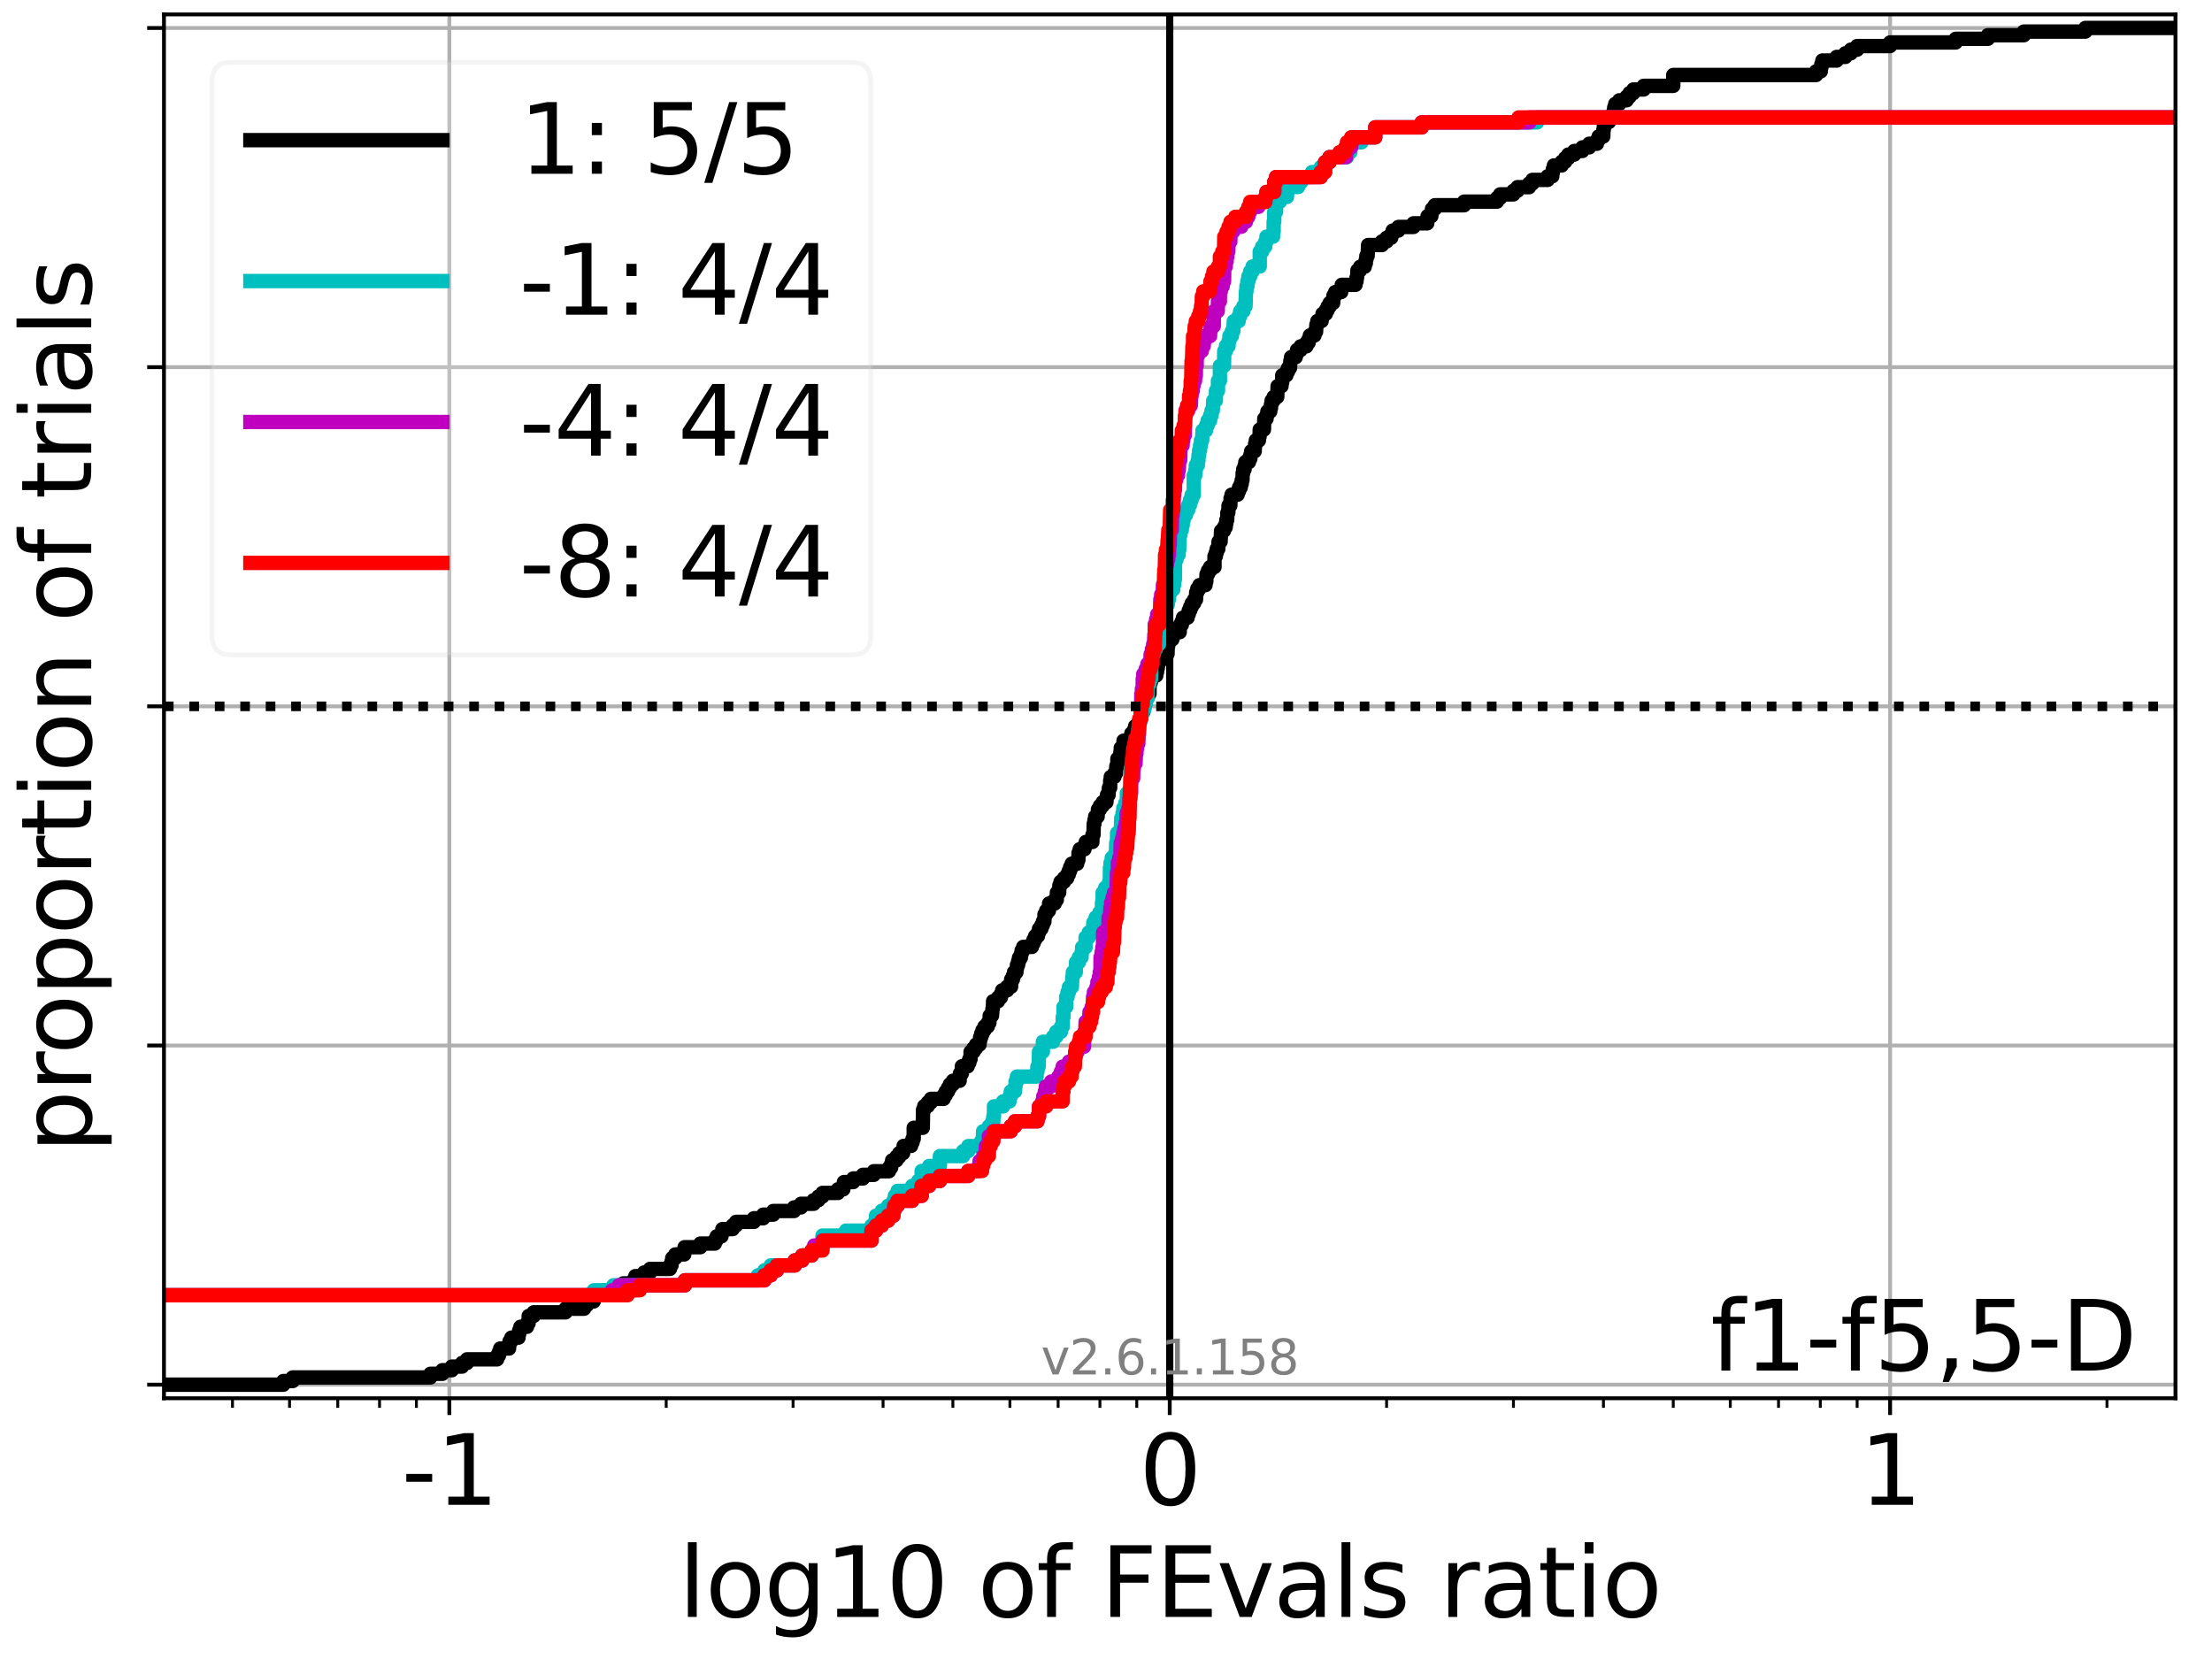 <?xml version="1.0" encoding="utf-8" standalone="no"?>
<!DOCTYPE svg PUBLIC "-//W3C//DTD SVG 1.1//EN"
  "http://www.w3.org/Graphics/SVG/1.1/DTD/svg11.dtd">
<svg xmlns:xlink="http://www.w3.org/1999/xlink" width="460.8pt" height="345.6pt" viewBox="0 0 460.8 345.6" xmlns="http://www.w3.org/2000/svg" version="1.1">
 <defs>
  <style type="text/css">*{stroke-linejoin: round; stroke-linecap: butt}</style>
 </defs>
 <g id="figure_1">
  <g id="patch_1">
   <path d="M 0 345.6 
L 460.8 345.6 
L 460.8 0 
L 0 0 
z
" style="fill: #ffffff"/>
  </g>
  <g id="axes_1">
   <g id="patch_2">
    <path d="M 34.16 291.28 
L 453.192 291.28 
L 453.192 3 
L 34.16 3 
z
" style="fill: #ffffff"/>
   </g>
   <g id="matplotlib.axis_1">
    <g id="xtick_1">
     <g id="line2d_1">
      <path d="M 93.608 291.28 
L 93.608 3 
" clip-path="url(#p0b4275d82b)" style="fill: none; stroke: #b0b0b0; stroke-width: 0.8; stroke-linecap: square"/>
     </g>
     <g id="line2d_2">
      <defs>
       <path id="m3a1ae7d1a6" d="M 0 0 
L 0 3.5 
" style="stroke: #000000; stroke-width: 0.8"/>
      </defs>
      <g>
       <use xlink:href="#m3a1ae7d1a6" x="93.608" y="291.28" style="stroke: #000000; stroke-width: 0.8"/>
      </g>
     </g>
     <g id="text_1">
      <!-- -1 -->
      <g transform="translate(83.638 313.477)scale(0.2 -0.2)">
       <defs>
        <path id="DejaVuSans-2d" d="M 313 2009 
L 1997 2009 
L 1997 1497 
L 313 1497 
L 313 2009 
z
" transform="scale(0.016)"/>
        <path id="DejaVuSans-31" d="M 794 531 
L 1825 531 
L 1825 4091 
L 703 3866 
L 703 4441 
L 1819 4666 
L 2450 4666 
L 2450 531 
L 3481 531 
L 3481 0 
L 794 0 
L 794 531 
z
" transform="scale(0.016)"/>
       </defs>
       <use xlink:href="#DejaVuSans-2d"/>
       <use xlink:href="#DejaVuSans-31" x="36.084"/>
      </g>
     </g>
    </g>
    <g id="xtick_2">
     <g id="line2d_3">
      <path d="M 243.676 291.28 
L 243.676 3 
" clip-path="url(#p0b4275d82b)" style="fill: none; stroke: #b0b0b0; stroke-width: 0.8; stroke-linecap: square"/>
     </g>
     <g id="line2d_4">
      <g>
       <use xlink:href="#m3a1ae7d1a6" x="243.676" y="291.28" style="stroke: #000000; stroke-width: 0.8"/>
      </g>
     </g>
     <g id="text_2">
      <!-- 0 -->
      <g transform="translate(237.314 313.477)scale(0.2 -0.2)">
       <defs>
        <path id="DejaVuSans-30" d="M 2034 4250 
Q 1547 4250 1301 3770 
Q 1056 3291 1056 2328 
Q 1056 1369 1301 889 
Q 1547 409 2034 409 
Q 2525 409 2770 889 
Q 3016 1369 3016 2328 
Q 3016 3291 2770 3770 
Q 2525 4250 2034 4250 
z
M 2034 4750 
Q 2819 4750 3233 4129 
Q 3647 3509 3647 2328 
Q 3647 1150 3233 529 
Q 2819 -91 2034 -91 
Q 1250 -91 836 529 
Q 422 1150 422 2328 
Q 422 3509 836 4129 
Q 1250 4750 2034 4750 
z
" transform="scale(0.016)"/>
       </defs>
       <use xlink:href="#DejaVuSans-30"/>
      </g>
     </g>
    </g>
    <g id="xtick_3">
     <g id="line2d_5">
      <path d="M 393.744 291.28 
L 393.744 3 
" clip-path="url(#p0b4275d82b)" style="fill: none; stroke: #b0b0b0; stroke-width: 0.8; stroke-linecap: square"/>
     </g>
     <g id="line2d_6">
      <g>
       <use xlink:href="#m3a1ae7d1a6" x="393.744" y="291.28" style="stroke: #000000; stroke-width: 0.8"/>
      </g>
     </g>
     <g id="text_3">
      <!-- 1 -->
      <g transform="translate(387.381 313.477)scale(0.2 -0.2)">
       <use xlink:href="#DejaVuSans-31"/>
      </g>
     </g>
    </g>
    <g id="xtick_4">
     <g id="line2d_7">
      <defs>
       <path id="mffaba4a45b" d="M 0 0 
L 0 2 
" style="stroke: #000000; stroke-width: 0.6"/>
      </defs>
      <g>
       <use xlink:href="#mffaba4a45b" x="48.433" y="291.28" style="stroke: #000000; stroke-width: 0.6"/>
      </g>
     </g>
    </g>
    <g id="xtick_5">
     <g id="line2d_8">
      <g>
       <use xlink:href="#mffaba4a45b" x="60.316" y="291.28" style="stroke: #000000; stroke-width: 0.6"/>
      </g>
     </g>
    </g>
    <g id="xtick_6">
     <g id="line2d_9">
      <g>
       <use xlink:href="#mffaba4a45b" x="70.362" y="291.28" style="stroke: #000000; stroke-width: 0.6"/>
      </g>
     </g>
    </g>
    <g id="xtick_7">
     <g id="line2d_10">
      <g>
       <use xlink:href="#mffaba4a45b" x="79.065" y="291.28" style="stroke: #000000; stroke-width: 0.6"/>
      </g>
     </g>
    </g>
    <g id="xtick_8">
     <g id="line2d_11">
      <g>
       <use xlink:href="#mffaba4a45b" x="86.742" y="291.28" style="stroke: #000000; stroke-width: 0.6"/>
      </g>
     </g>
    </g>
    <g id="xtick_9">
     <g id="line2d_12">
      <g>
       <use xlink:href="#mffaba4a45b" x="138.783" y="291.28" style="stroke: #000000; stroke-width: 0.6"/>
      </g>
     </g>
    </g>
    <g id="xtick_10">
     <g id="line2d_13">
      <g>
       <use xlink:href="#mffaba4a45b" x="165.209" y="291.28" style="stroke: #000000; stroke-width: 0.6"/>
      </g>
     </g>
    </g>
    <g id="xtick_11">
     <g id="line2d_14">
      <g>
       <use xlink:href="#mffaba4a45b" x="183.958" y="291.28" style="stroke: #000000; stroke-width: 0.6"/>
      </g>
     </g>
    </g>
    <g id="xtick_12">
     <g id="line2d_15">
      <g>
       <use xlink:href="#mffaba4a45b" x="198.501" y="291.28" style="stroke: #000000; stroke-width: 0.6"/>
      </g>
     </g>
    </g>
    <g id="xtick_13">
     <g id="line2d_16">
      <g>
       <use xlink:href="#mffaba4a45b" x="210.384" y="291.28" style="stroke: #000000; stroke-width: 0.6"/>
      </g>
     </g>
    </g>
    <g id="xtick_14">
     <g id="line2d_17">
      <g>
       <use xlink:href="#mffaba4a45b" x="220.43" y="291.28" style="stroke: #000000; stroke-width: 0.6"/>
      </g>
     </g>
    </g>
    <g id="xtick_15">
     <g id="line2d_18">
      <g>
       <use xlink:href="#mffaba4a45b" x="229.133" y="291.28" style="stroke: #000000; stroke-width: 0.6"/>
      </g>
     </g>
    </g>
    <g id="xtick_16">
     <g id="line2d_19">
      <g>
       <use xlink:href="#mffaba4a45b" x="236.809" y="291.28" style="stroke: #000000; stroke-width: 0.6"/>
      </g>
     </g>
    </g>
    <g id="xtick_17">
     <g id="line2d_20">
      <g>
       <use xlink:href="#mffaba4a45b" x="288.851" y="291.28" style="stroke: #000000; stroke-width: 0.6"/>
      </g>
     </g>
    </g>
    <g id="xtick_18">
     <g id="line2d_21">
      <g>
       <use xlink:href="#mffaba4a45b" x="315.277" y="291.28" style="stroke: #000000; stroke-width: 0.6"/>
      </g>
     </g>
    </g>
    <g id="xtick_19">
     <g id="line2d_22">
      <g>
       <use xlink:href="#mffaba4a45b" x="334.026" y="291.28" style="stroke: #000000; stroke-width: 0.6"/>
      </g>
     </g>
    </g>
    <g id="xtick_20">
     <g id="line2d_23">
      <g>
       <use xlink:href="#mffaba4a45b" x="348.569" y="291.28" style="stroke: #000000; stroke-width: 0.6"/>
      </g>
     </g>
    </g>
    <g id="xtick_21">
     <g id="line2d_24">
      <g>
       <use xlink:href="#mffaba4a45b" x="360.451" y="291.28" style="stroke: #000000; stroke-width: 0.6"/>
      </g>
     </g>
    </g>
    <g id="xtick_22">
     <g id="line2d_25">
      <g>
       <use xlink:href="#mffaba4a45b" x="370.498" y="291.28" style="stroke: #000000; stroke-width: 0.6"/>
      </g>
     </g>
    </g>
    <g id="xtick_23">
     <g id="line2d_26">
      <g>
       <use xlink:href="#mffaba4a45b" x="379.201" y="291.28" style="stroke: #000000; stroke-width: 0.6"/>
      </g>
     </g>
    </g>
    <g id="xtick_24">
     <g id="line2d_27">
      <g>
       <use xlink:href="#mffaba4a45b" x="386.877" y="291.28" style="stroke: #000000; stroke-width: 0.6"/>
      </g>
     </g>
    </g>
    <g id="xtick_25">
     <g id="line2d_28">
      <g>
       <use xlink:href="#mffaba4a45b" x="438.919" y="291.28" style="stroke: #000000; stroke-width: 0.6"/>
      </g>
     </g>
    </g>
    <g id="text_4">
     <!-- log10 of FEvals ratio -->
     <g transform="translate(141.371 336.833)scale(0.2 -0.2)">
      <defs>
       <path id="DejaVuSans-6c" d="M 603 4863 
L 1178 4863 
L 1178 0 
L 603 0 
L 603 4863 
z
" transform="scale(0.016)"/>
       <path id="DejaVuSans-6f" d="M 1959 3097 
Q 1497 3097 1228 2736 
Q 959 2375 959 1747 
Q 959 1119 1226 758 
Q 1494 397 1959 397 
Q 2419 397 2687 759 
Q 2956 1122 2956 1747 
Q 2956 2369 2687 2733 
Q 2419 3097 1959 3097 
z
M 1959 3584 
Q 2709 3584 3137 3096 
Q 3566 2609 3566 1747 
Q 3566 888 3137 398 
Q 2709 -91 1959 -91 
Q 1206 -91 779 398 
Q 353 888 353 1747 
Q 353 2609 779 3096 
Q 1206 3584 1959 3584 
z
" transform="scale(0.016)"/>
       <path id="DejaVuSans-67" d="M 2906 1791 
Q 2906 2416 2648 2759 
Q 2391 3103 1925 3103 
Q 1463 3103 1205 2759 
Q 947 2416 947 1791 
Q 947 1169 1205 825 
Q 1463 481 1925 481 
Q 2391 481 2648 825 
Q 2906 1169 2906 1791 
z
M 3481 434 
Q 3481 -459 3084 -895 
Q 2688 -1331 1869 -1331 
Q 1566 -1331 1297 -1286 
Q 1028 -1241 775 -1147 
L 775 -588 
Q 1028 -725 1275 -790 
Q 1522 -856 1778 -856 
Q 2344 -856 2625 -561 
Q 2906 -266 2906 331 
L 2906 616 
Q 2728 306 2450 153 
Q 2172 0 1784 0 
Q 1141 0 747 490 
Q 353 981 353 1791 
Q 353 2603 747 3093 
Q 1141 3584 1784 3584 
Q 2172 3584 2450 3431 
Q 2728 3278 2906 2969 
L 2906 3500 
L 3481 3500 
L 3481 434 
z
" transform="scale(0.016)"/>
       <path id="DejaVuSans-20" transform="scale(0.016)"/>
       <path id="DejaVuSans-66" d="M 2375 4863 
L 2375 4384 
L 1825 4384 
Q 1516 4384 1395 4259 
Q 1275 4134 1275 3809 
L 1275 3500 
L 2222 3500 
L 2222 3053 
L 1275 3053 
L 1275 0 
L 697 0 
L 697 3053 
L 147 3053 
L 147 3500 
L 697 3500 
L 697 3744 
Q 697 4328 969 4595 
Q 1241 4863 1831 4863 
L 2375 4863 
z
" transform="scale(0.016)"/>
       <path id="DejaVuSans-46" d="M 628 4666 
L 3309 4666 
L 3309 4134 
L 1259 4134 
L 1259 2759 
L 3109 2759 
L 3109 2228 
L 1259 2228 
L 1259 0 
L 628 0 
L 628 4666 
z
" transform="scale(0.016)"/>
       <path id="DejaVuSans-45" d="M 628 4666 
L 3578 4666 
L 3578 4134 
L 1259 4134 
L 1259 2753 
L 3481 2753 
L 3481 2222 
L 1259 2222 
L 1259 531 
L 3634 531 
L 3634 0 
L 628 0 
L 628 4666 
z
" transform="scale(0.016)"/>
       <path id="DejaVuSans-76" d="M 191 3500 
L 800 3500 
L 1894 563 
L 2988 3500 
L 3597 3500 
L 2284 0 
L 1503 0 
L 191 3500 
z
" transform="scale(0.016)"/>
       <path id="DejaVuSans-61" d="M 2194 1759 
Q 1497 1759 1228 1600 
Q 959 1441 959 1056 
Q 959 750 1161 570 
Q 1363 391 1709 391 
Q 2188 391 2477 730 
Q 2766 1069 2766 1631 
L 2766 1759 
L 2194 1759 
z
M 3341 1997 
L 3341 0 
L 2766 0 
L 2766 531 
Q 2569 213 2275 61 
Q 1981 -91 1556 -91 
Q 1019 -91 701 211 
Q 384 513 384 1019 
Q 384 1609 779 1909 
Q 1175 2209 1959 2209 
L 2766 2209 
L 2766 2266 
Q 2766 2663 2505 2880 
Q 2244 3097 1772 3097 
Q 1472 3097 1187 3025 
Q 903 2953 641 2809 
L 641 3341 
Q 956 3463 1253 3523 
Q 1550 3584 1831 3584 
Q 2591 3584 2966 3190 
Q 3341 2797 3341 1997 
z
" transform="scale(0.016)"/>
       <path id="DejaVuSans-73" d="M 2834 3397 
L 2834 2853 
Q 2591 2978 2328 3040 
Q 2066 3103 1784 3103 
Q 1356 3103 1142 2972 
Q 928 2841 928 2578 
Q 928 2378 1081 2264 
Q 1234 2150 1697 2047 
L 1894 2003 
Q 2506 1872 2764 1633 
Q 3022 1394 3022 966 
Q 3022 478 2636 193 
Q 2250 -91 1575 -91 
Q 1294 -91 989 -36 
Q 684 19 347 128 
L 347 722 
Q 666 556 975 473 
Q 1284 391 1588 391 
Q 1994 391 2212 530 
Q 2431 669 2431 922 
Q 2431 1156 2273 1281 
Q 2116 1406 1581 1522 
L 1381 1569 
Q 847 1681 609 1914 
Q 372 2147 372 2553 
Q 372 3047 722 3315 
Q 1072 3584 1716 3584 
Q 2034 3584 2315 3537 
Q 2597 3491 2834 3397 
z
" transform="scale(0.016)"/>
       <path id="DejaVuSans-72" d="M 2631 2963 
Q 2534 3019 2420 3045 
Q 2306 3072 2169 3072 
Q 1681 3072 1420 2755 
Q 1159 2438 1159 1844 
L 1159 0 
L 581 0 
L 581 3500 
L 1159 3500 
L 1159 2956 
Q 1341 3275 1631 3429 
Q 1922 3584 2338 3584 
Q 2397 3584 2469 3576 
Q 2541 3569 2628 3553 
L 2631 2963 
z
" transform="scale(0.016)"/>
       <path id="DejaVuSans-74" d="M 1172 4494 
L 1172 3500 
L 2356 3500 
L 2356 3053 
L 1172 3053 
L 1172 1153 
Q 1172 725 1289 603 
Q 1406 481 1766 481 
L 2356 481 
L 2356 0 
L 1766 0 
Q 1100 0 847 248 
Q 594 497 594 1153 
L 594 3053 
L 172 3053 
L 172 3500 
L 594 3500 
L 594 4494 
L 1172 4494 
z
" transform="scale(0.016)"/>
       <path id="DejaVuSans-69" d="M 603 3500 
L 1178 3500 
L 1178 0 
L 603 0 
L 603 3500 
z
M 603 4863 
L 1178 4863 
L 1178 4134 
L 603 4134 
L 603 4863 
z
" transform="scale(0.016)"/>
      </defs>
      <use xlink:href="#DejaVuSans-6c"/>
      <use xlink:href="#DejaVuSans-6f" x="27.783"/>
      <use xlink:href="#DejaVuSans-67" x="88.965"/>
      <use xlink:href="#DejaVuSans-31" x="152.441"/>
      <use xlink:href="#DejaVuSans-30" x="216.064"/>
      <use xlink:href="#DejaVuSans-20" x="279.688"/>
      <use xlink:href="#DejaVuSans-6f" x="311.475"/>
      <use xlink:href="#DejaVuSans-66" x="372.656"/>
      <use xlink:href="#DejaVuSans-20" x="407.861"/>
      <use xlink:href="#DejaVuSans-46" x="439.648"/>
      <use xlink:href="#DejaVuSans-45" x="497.168"/>
      <use xlink:href="#DejaVuSans-76" x="560.352"/>
      <use xlink:href="#DejaVuSans-61" x="619.531"/>
      <use xlink:href="#DejaVuSans-6c" x="680.811"/>
      <use xlink:href="#DejaVuSans-73" x="708.594"/>
      <use xlink:href="#DejaVuSans-20" x="760.693"/>
      <use xlink:href="#DejaVuSans-72" x="792.48"/>
      <use xlink:href="#DejaVuSans-61" x="833.594"/>
      <use xlink:href="#DejaVuSans-74" x="894.873"/>
      <use xlink:href="#DejaVuSans-69" x="934.082"/>
      <use xlink:href="#DejaVuSans-6f" x="961.865"/>
     </g>
    </g>
   </g>
   <g id="matplotlib.axis_2">
    <g id="ytick_1">
     <g id="line2d_29">
      <path d="M 34.16 288.454 
L 453.192 288.454 
" clip-path="url(#p0b4275d82b)" style="fill: none; stroke: #b0b0b0; stroke-width: 0.8; stroke-linecap: square"/>
     </g>
     <g id="line2d_30">
      <defs>
       <path id="m73f4e94283" d="M 0 0 
L -3.5 0 
" style="stroke: #000000; stroke-width: 0.8"/>
      </defs>
      <g>
       <use xlink:href="#m73f4e94283" x="34.16" y="288.454" style="stroke: #000000; stroke-width: 0.8"/>
      </g>
     </g>
    </g>
    <g id="ytick_2">
     <g id="line2d_31">
      <path d="M 34.16 217.797 
L 453.192 217.797 
" clip-path="url(#p0b4275d82b)" style="fill: none; stroke: #b0b0b0; stroke-width: 0.8; stroke-linecap: square"/>
     </g>
     <g id="line2d_32">
      <g>
       <use xlink:href="#m73f4e94283" x="34.16" y="217.797" style="stroke: #000000; stroke-width: 0.8"/>
      </g>
     </g>
    </g>
    <g id="ytick_3">
     <g id="line2d_33">
      <path d="M 34.16 147.14 
L 453.192 147.14 
" clip-path="url(#p0b4275d82b)" style="fill: none; stroke: #b0b0b0; stroke-width: 0.8; stroke-linecap: square"/>
     </g>
     <g id="line2d_34">
      <g>
       <use xlink:href="#m73f4e94283" x="34.16" y="147.14" style="stroke: #000000; stroke-width: 0.8"/>
      </g>
     </g>
    </g>
    <g id="ytick_4">
     <g id="line2d_35">
      <path d="M 34.16 76.483 
L 453.192 76.483 
" clip-path="url(#p0b4275d82b)" style="fill: none; stroke: #b0b0b0; stroke-width: 0.8; stroke-linecap: square"/>
     </g>
     <g id="line2d_36">
      <g>
       <use xlink:href="#m73f4e94283" x="34.16" y="76.483" style="stroke: #000000; stroke-width: 0.8"/>
      </g>
     </g>
    </g>
    <g id="ytick_5">
     <g id="line2d_37">
      <path d="M 34.16 5.826 
L 453.192 5.826 
" clip-path="url(#p0b4275d82b)" style="fill: none; stroke: #b0b0b0; stroke-width: 0.8; stroke-linecap: square"/>
     </g>
     <g id="line2d_38">
      <g>
       <use xlink:href="#m73f4e94283" x="34.16" y="5.826" style="stroke: #000000; stroke-width: 0.8"/>
      </g>
     </g>
    </g>
    <g id="text_5">
     <!-- proportion of trials -->
     <g transform="translate(19.001 240.146)rotate(-90)scale(0.2 -0.2)">
      <defs>
       <path id="DejaVuSans-70" d="M 1159 525 
L 1159 -1331 
L 581 -1331 
L 581 3500 
L 1159 3500 
L 1159 2969 
Q 1341 3281 1617 3432 
Q 1894 3584 2278 3584 
Q 2916 3584 3314 3078 
Q 3713 2572 3713 1747 
Q 3713 922 3314 415 
Q 2916 -91 2278 -91 
Q 1894 -91 1617 61 
Q 1341 213 1159 525 
z
M 3116 1747 
Q 3116 2381 2855 2742 
Q 2594 3103 2138 3103 
Q 1681 3103 1420 2742 
Q 1159 2381 1159 1747 
Q 1159 1113 1420 752 
Q 1681 391 2138 391 
Q 2594 391 2855 752 
Q 3116 1113 3116 1747 
z
" transform="scale(0.016)"/>
       <path id="DejaVuSans-6e" d="M 3513 2113 
L 3513 0 
L 2938 0 
L 2938 2094 
Q 2938 2591 2744 2837 
Q 2550 3084 2163 3084 
Q 1697 3084 1428 2787 
Q 1159 2491 1159 1978 
L 1159 0 
L 581 0 
L 581 3500 
L 1159 3500 
L 1159 2956 
Q 1366 3272 1645 3428 
Q 1925 3584 2291 3584 
Q 2894 3584 3203 3211 
Q 3513 2838 3513 2113 
z
" transform="scale(0.016)"/>
      </defs>
      <use xlink:href="#DejaVuSans-70"/>
      <use xlink:href="#DejaVuSans-72" x="63.477"/>
      <use xlink:href="#DejaVuSans-6f" x="102.34"/>
      <use xlink:href="#DejaVuSans-70" x="163.521"/>
      <use xlink:href="#DejaVuSans-6f" x="226.998"/>
      <use xlink:href="#DejaVuSans-72" x="288.18"/>
      <use xlink:href="#DejaVuSans-74" x="329.293"/>
      <use xlink:href="#DejaVuSans-69" x="368.502"/>
      <use xlink:href="#DejaVuSans-6f" x="396.285"/>
      <use xlink:href="#DejaVuSans-6e" x="457.467"/>
      <use xlink:href="#DejaVuSans-20" x="520.846"/>
      <use xlink:href="#DejaVuSans-6f" x="552.633"/>
      <use xlink:href="#DejaVuSans-66" x="613.814"/>
      <use xlink:href="#DejaVuSans-20" x="649.02"/>
      <use xlink:href="#DejaVuSans-74" x="680.807"/>
      <use xlink:href="#DejaVuSans-72" x="720.016"/>
      <use xlink:href="#DejaVuSans-69" x="761.129"/>
      <use xlink:href="#DejaVuSans-61" x="788.912"/>
      <use xlink:href="#DejaVuSans-6c" x="850.191"/>
      <use xlink:href="#DejaVuSans-73" x="877.975"/>
     </g>
    </g>
   </g>
   <g id="line2d_39">
    <path d="M 34.16 288.454 
L 59.025 288.454 
L 59.025 287.7 
L 60.971 287.7 
L 60.971 286.946 
L 89.663 286.946 
L 89.663 286.193 
L 92.156 286.193 
L 92.156 285.439 
L 94.128 285.439 
L 94.128 284.685 
L 96.251 284.685 
L 96.251 283.932 
L 97.288 283.932 
L 97.288 283.178 
L 103.551 283.178 
L 103.551 282.424 
L 103.928 282.424 
L 103.928 281.671 
L 104.2 281.671 
L 104.2 280.917 
L 106.045 280.917 
L 106.146 279.41 
L 106.535 279.41 
L 106.535 278.656 
L 108.017 278.656 
L 108.017 277.902 
L 108.151 277.902 
L 108.151 277.149 
L 108.412 277.149 
L 108.412 276.395 
L 109.784 276.395 
L 109.784 275.641 
L 110.123 275.641 
L 110.14 274.134 
L 111.176 274.134 
L 111.176 273.38 
L 117.816 273.38 
L 117.816 272.627 
L 121.684 272.627 
L 121.684 271.873 
L 122.3 271.873 
L 122.3 271.119 
L 123.672 271.119 
L 123.672 270.366 
L 124.011 270.366 
L 124.011 269.612 
L 125.671 269.612 
L 125.671 268.858 
L 128.66 268.858 
L 128.66 268.105 
L 129.841 268.105 
L 129.841 267.351 
L 132.003 267.351 
L 132.003 266.597 
L 132.348 266.597 
L 132.348 265.844 
L 134.167 265.844 
L 134.167 265.09 
L 135.413 265.09 
L 135.413 264.336 
L 139.559 264.336 
L 139.559 263.583 
L 139.888 263.583 
L 139.888 262.829 
L 140.037 262.829 
L 140.037 262.075 
L 140.672 262.075 
L 140.672 261.321 
L 142.549 261.321 
L 142.618 259.814 
L 145.892 259.814 
L 145.892 259.06 
L 148.909 259.06 
L 148.909 258.307 
L 149.301 258.307 
L 149.301 257.553 
L 150.294 257.553 
L 150.294 256.799 
L 150.48 256.799 
L 150.48 256.046 
L 152.617 256.046 
L 152.617 255.292 
L 153.326 255.292 
L 153.326 254.538 
L 157.051 254.538 
L 157.051 253.785 
L 158.997 253.785 
L 158.997 253.031 
L 161.073 253.031 
L 161.073 252.277 
L 165.419 252.277 
L 165.419 251.524 
L 166.859 251.524 
L 166.859 250.77 
L 169.494 250.77 
L 169.494 250.016 
L 170.497 250.016 
L 170.497 249.263 
L 171.331 249.263 
L 171.331 248.509 
L 174.559 248.509 
L 174.559 247.755 
L 175.677 247.755 
L 175.677 247.002 
L 175.801 247.002 
L 175.801 246.248 
L 177.746 246.248 
L 177.746 245.494 
L 179.752 245.494 
L 179.752 244.741 
L 182.032 244.741 
L 182.032 243.987 
L 185.188 243.987 
L 185.188 243.233 
L 185.644 243.233 
L 185.644 242.48 
L 185.847 242.48 
L 185.847 241.726 
L 186.745 241.726 
L 186.745 240.972 
L 187.333 240.972 
L 187.333 240.219 
L 188.138 240.219 
L 188.243 238.711 
L 189.798 238.711 
L 189.798 237.958 
L 190.109 237.958 
L 190.109 237.204 
L 190.344 237.204 
L 190.344 234.943 
L 192.232 234.943 
L 192.289 231.175 
L 192.542 231.175 
L 192.542 230.421 
L 193.269 230.421 
L 193.269 229.667 
L 193.914 229.667 
L 193.914 228.914 
L 196.575 228.914 
L 196.575 228.16 
L 197.003 228.16 
L 197.003 227.406 
L 197.469 227.406 
L 197.469 226.653 
L 197.865 226.653 
L 197.865 225.899 
L 198.501 225.899 
L 198.501 225.145 
L 199.909 225.145 
L 199.963 223.638 
L 200.372 223.638 
L 200.372 222.13 
L 201.59 222.13 
L 201.59 221.377 
L 201.935 221.377 
L 201.935 220.623 
L 202.186 220.623 
L 202.191 219.116 
L 202.8 219.116 
L 202.8 218.362 
L 203.331 218.362 
L 203.331 217.608 
L 204.058 217.608 
L 204.058 216.855 
L 204.172 216.855 
L 204.172 216.101 
L 204.393 216.101 
L 204.393 215.347 
L 204.679 215.347 
L 204.679 214.594 
L 205.094 214.594 
L 205.094 213.84 
L 205.765 213.84 
L 205.765 213.086 
L 206.104 213.086 
L 206.177 211.579 
L 206.651 211.579 
L 206.762 210.072 
L 206.832 210.072 
L 206.884 208.564 
L 207.912 208.564 
L 207.912 207.811 
L 208.494 207.811 
L 208.494 207.057 
L 208.774 207.057 
L 208.774 206.303 
L 209.811 206.303 
L 209.811 205.55 
L 210.63 205.55 
L 210.64 204.042 
L 211.001 204.042 
L 211.001 203.289 
L 211.23 203.289 
L 211.23 202.535 
L 211.734 202.535 
L 211.734 201.781 
L 211.848 201.781 
L 211.848 201.028 
L 212.086 201.028 
L 212.086 200.274 
L 212.273 200.274 
L 212.273 199.52 
L 212.663 199.52 
L 212.663 198.767 
L 212.82 198.767 
L 212.82 198.013 
L 213.147 198.013 
L 213.147 197.259 
L 214.966 197.259 
L 214.966 196.506 
L 215.305 196.506 
L 215.305 195.752 
L 215.649 195.752 
L 215.649 194.998 
L 216.219 194.998 
L 216.219 194.245 
L 216.451 194.245 
L 216.451 193.491 
L 216.933 193.491 
L 216.933 192.737 
L 217.25 192.737 
L 217.25 191.984 
L 217.566 191.984 
L 217.591 190.476 
L 217.929 190.476 
L 217.929 189.723 
L 218.504 189.723 
L 218.541 188.215 
L 219.71 188.215 
L 219.71 187.462 
L 220.144 187.462 
L 220.173 185.954 
L 220.641 185.954 
L 220.686 184.447 
L 220.935 184.447 
L 220.935 183.693 
L 221.652 183.693 
L 221.652 182.939 
L 222.307 182.939 
L 222.307 182.186 
L 222.646 182.186 
L 222.646 181.432 
L 222.921 181.432 
L 222.921 180.678 
L 223.252 180.678 
L 223.252 179.925 
L 224.396 179.925 
L 224.396 179.171 
L 224.641 179.171 
L 224.68 177.664 
L 224.927 177.664 
L 224.927 176.91 
L 225.907 176.91 
L 225.907 176.156 
L 226.192 176.156 
L 226.192 175.403 
L 227.562 175.403 
L 227.583 173.895 
L 227.798 173.895 
L 227.842 171.634 
L 227.984 171.634 
L 227.984 170.881 
L 228.138 170.881 
L 228.138 170.127 
L 228.652 170.127 
L 228.723 168.62 
L 229.133 168.62 
L 229.133 167.866 
L 229.708 167.866 
L 229.708 167.112 
L 230.487 167.112 
L 230.598 165.605 
L 230.941 165.605 
L 231.007 164.098 
L 231.27 164.098 
L 231.278 162.59 
L 231.394 162.59 
L 231.394 161.837 
L 232.145 161.837 
L 232.145 161.083 
L 232.483 161.083 
L 232.556 159.576 
L 232.767 159.576 
L 232.779 158.068 
L 233.309 158.068 
L 233.415 156.561 
L 233.478 156.561 
L 233.478 155.807 
L 234.032 155.807 
L 234.054 154.3 
L 235.519 154.3 
L 235.519 153.546 
L 235.67 153.546 
L 235.67 152.793 
L 236.219 152.793 
L 236.219 152.039 
L 236.467 152.039 
L 236.467 151.285 
L 237.14 151.285 
L 237.14 150.532 
L 237.464 150.532 
L 237.464 149.778 
L 237.656 149.778 
L 237.707 148.271 
L 238.194 148.271 
L 238.194 147.517 
L 238.353 147.517 
L 238.459 146.009 
L 238.521 146.009 
L 238.521 145.256 
L 239.094 145.256 
L 239.094 144.502 
L 239.47 144.502 
L 239.47 142.241 
L 239.725 142.241 
L 239.81 140.734 
L 240.866 140.734 
L 240.866 139.98 
L 241.033 139.98 
L 241.033 139.226 
L 241.183 139.226 
L 241.183 138.473 
L 241.316 138.473 
L 241.316 137.719 
L 241.73 137.719 
L 241.73 136.965 
L 242.385 136.965 
L 242.385 136.212 
L 243.219 136.212 
L 243.251 134.704 
L 243.334 134.704 
L 243.334 133.951 
L 243.535 133.951 
L 243.535 133.197 
L 244.219 133.197 
L 244.219 132.443 
L 244.526 132.443 
L 244.526 131.69 
L 245.755 131.69 
L 245.794 130.182 
L 246.183 130.182 
L 246.183 129.429 
L 246.438 129.429 
L 246.438 128.675 
L 247.401 128.675 
L 247.401 127.921 
L 247.643 127.921 
L 247.643 127.168 
L 247.936 127.168 
L 247.936 126.414 
L 248.264 126.414 
L 248.264 125.66 
L 248.757 125.66 
L 248.757 124.907 
L 249.15 124.907 
L 249.187 123.399 
L 249.415 123.399 
L 249.415 122.646 
L 249.862 122.646 
L 249.862 121.892 
L 251.133 121.892 
L 251.133 121.138 
L 251.295 121.138 
L 251.341 119.631 
L 251.634 119.631 
L 251.634 118.877 
L 252.088 118.877 
L 252.088 118.124 
L 253.002 118.124 
L 253.002 115.863 
L 253.283 115.863 
L 253.283 115.109 
L 253.47 115.109 
L 253.47 114.355 
L 253.794 114.355 
L 253.842 112.848 
L 254.268 112.848 
L 254.372 110.587 
L 254.969 110.587 
L 254.969 109.833 
L 255.342 109.833 
L 255.342 109.08 
L 255.466 109.08 
L 255.466 108.326 
L 255.644 108.326 
L 255.682 106.818 
L 255.877 106.818 
L 255.927 105.311 
L 256.301 105.311 
L 256.351 103.804 
L 256.562 103.804 
L 256.562 103.05 
L 257.823 103.05 
L 257.823 102.296 
L 258.119 102.296 
L 258.119 101.543 
L 258.474 101.543 
L 258.474 100.789 
L 258.671 100.789 
L 258.671 100.035 
L 258.83 100.035 
L 258.871 98.528 
L 258.981 98.528 
L 258.981 97.774 
L 259.267 97.774 
L 259.267 97.021 
L 259.428 97.021 
L 259.428 96.267 
L 260.175 96.267 
L 260.175 95.513 
L 260.48 95.513 
L 260.48 94.76 
L 260.64 94.76 
L 260.64 94.006 
L 261.37 94.006 
L 261.46 92.499 
L 261.613 92.499 
L 261.613 91.745 
L 262.254 91.745 
L 262.254 90.991 
L 262.391 90.991 
L 262.425 89.484 
L 263.3 89.484 
L 263.377 87.223 
L 263.84 87.223 
L 263.84 86.469 
L 264.026 86.469 
L 264.026 85.716 
L 264.61 85.716 
L 264.61 84.962 
L 264.778 84.962 
L 264.778 84.208 
L 264.9 84.208 
L 264.9 83.455 
L 265.322 83.455 
L 265.322 82.701 
L 266.071 82.701 
L 266.15 80.44 
L 266.958 80.44 
L 266.958 79.686 
L 267.098 79.686 
L 267.119 78.179 
L 267.977 78.179 
L 267.977 77.425 
L 268.316 77.425 
L 268.316 76.672 
L 268.724 76.672 
L 268.811 75.164 
L 268.954 75.164 
L 268.954 74.411 
L 269.92 74.411 
L 269.92 73.657 
L 270.196 73.657 
L 270.196 72.903 
L 270.943 72.903 
L 270.943 72.15 
L 272.138 72.15 
L 272.138 71.396 
L 272.609 71.396 
L 272.609 70.642 
L 272.862 70.642 
L 272.862 69.888 
L 273.827 69.888 
L 273.827 69.135 
L 274.158 69.135 
L 274.233 67.627 
L 274.432 67.627 
L 274.432 66.874 
L 275.318 66.874 
L 275.318 66.12 
L 275.507 66.12 
L 275.507 65.366 
L 276.197 65.366 
L 276.197 64.613 
L 276.569 64.613 
L 276.569 63.859 
L 277.002 63.859 
L 277.002 63.105 
L 277.726 63.105 
L 277.778 61.598 
L 278.143 61.598 
L 278.143 60.844 
L 279.389 60.844 
L 279.389 60.091 
L 279.511 60.091 
L 279.511 59.337 
L 282.374 59.337 
L 282.374 58.583 
L 282.588 58.583 
L 282.588 57.83 
L 282.707 57.83 
L 282.782 56.322 
L 283.335 56.322 
L 283.335 55.569 
L 284.291 55.569 
L 284.291 54.815 
L 284.531 54.815 
L 284.531 54.061 
L 284.645 54.061 
L 284.645 53.308 
L 284.9 53.308 
L 285.001 51.047 
L 287.885 51.047 
L 287.885 50.293 
L 288.851 50.293 
L 288.851 49.539 
L 289.802 49.539 
L 289.802 48.786 
L 290.118 48.786 
L 290.118 48.032 
L 291.311 48.032 
L 291.311 47.278 
L 294.449 47.278 
L 294.449 46.525 
L 297.319 46.525 
L 297.393 45.017 
L 298.177 45.017 
L 298.177 44.264 
L 298.313 44.264 
L 298.313 43.51 
L 298.897 43.51 
L 298.897 42.756 
L 305.003 42.756 
L 305.003 42.003 
L 311.846 42.003 
L 311.846 41.249 
L 312.503 41.249 
L 312.503 40.495 
L 315.277 40.495 
L 315.277 39.742 
L 316.125 39.742 
L 316.125 38.988 
L 318.536 38.988 
L 318.536 38.234 
L 319.233 38.234 
L 319.233 37.481 
L 322.396 37.481 
L 322.396 36.727 
L 323.366 36.727 
L 323.366 35.973 
L 323.49 35.973 
L 323.49 35.22 
L 323.706 35.22 
L 323.706 34.466 
L 325.323 34.466 
L 325.323 33.712 
L 326.035 33.712 
L 326.035 32.959 
L 326.695 32.959 
L 326.695 32.205 
L 327.95 32.205 
L 327.95 31.451 
L 329.637 31.451 
L 329.637 30.697 
L 331.059 30.697 
L 331.059 29.944 
L 332.667 29.944 
L 332.667 29.19 
L 333.025 29.19 
L 333.025 28.436 
L 333.995 28.436 
L 334.026 26.929 
L 334.119 26.929 
L 334.119 26.175 
L 334.335 26.175 
L 334.335 25.422 
L 335.17 25.422 
L 335.17 24.668 
L 335.775 24.668 
L 335.775 23.914 
L 336.14 23.914 
L 336.14 23.161 
L 336.264 23.161 
L 336.264 22.407 
L 336.481 22.407 
L 336.481 21.653 
L 337.324 21.653 
L 337.324 20.9 
L 338.856 20.9 
L 338.856 20.146 
L 339.469 20.146 
L 339.469 19.392 
L 340.266 19.392 
L 340.266 18.639 
L 342.411 18.639 
L 342.411 17.885 
L 348.569 17.885 
L 348.569 15.624 
L 378.324 15.624 
L 378.324 14.87 
L 379.294 14.87 
L 379.294 14.117 
L 379.418 14.117 
L 379.418 13.363 
L 379.635 13.363 
L 379.635 12.609 
L 382.623 12.609 
L 382.623 11.856 
L 384.417 11.856 
L 384.417 11.102 
L 385.565 11.102 
L 385.565 10.348 
L 386.877 10.348 
L 386.877 9.595 
L 393.744 9.595 
L 393.744 8.841 
L 407.412 8.841 
L 407.412 8.087 
L 414.102 8.087 
L 414.102 7.334 
L 421.602 7.334 
L 421.602 6.58 
L 434.422 6.58 
L 434.422 5.826 
L 453.192 5.826 
L 453.192 5.826 
" clip-path="url(#p0b4275d82b)" style="fill: none; stroke: #000000; stroke-width: 3; stroke-linecap: square"/>
   </g>
   <g id="line2d_40">
    <path clip-path="url(#p0b4275d82b)" style="fill: none; stroke: #000000; stroke-width: 3; stroke-linecap: square"/>
   </g>
   <g id="line2d_41">
    <path d="M 34.16 269.819 
L 123.711 269.819 
L 123.711 268.784 
L 127.804 268.784 
L 127.804 267.748 
L 142.67 267.748 
L 142.67 266.713 
L 157.895 266.713 
L 157.895 265.678 
L 159.239 265.678 
L 159.239 264.643 
L 160.556 264.643 
L 160.556 263.607 
L 165.572 263.607 
L 165.572 262.572 
L 167.123 262.572 
L 167.123 261.537 
L 169.096 261.537 
L 169.096 260.502 
L 170.142 260.502 
L 170.142 259.466 
L 171.343 259.466 
L 171.343 257.396 
L 176.228 257.396 
L 176.228 256.36 
L 181.547 256.36 
L 181.547 255.325 
L 182.349 255.325 
L 182.349 254.29 
L 182.485 254.29 
L 182.485 253.255 
L 183.693 253.255 
L 183.693 252.219 
L 185.009 252.219 
L 185.009 251.184 
L 186.107 251.184 
L 186.107 250.149 
L 186.418 250.149 
L 186.418 249.114 
L 186.982 249.114 
L 186.982 248.078 
L 190.025 248.078 
L 190.025 247.043 
L 191.273 247.043 
L 191.273 246.008 
L 191.997 246.008 
L 191.997 243.937 
L 193.549 243.937 
L 193.549 242.902 
L 195.796 242.902 
L 195.796 240.832 
L 200.636 240.832 
L 200.636 239.796 
L 201.698 239.796 
L 201.698 238.761 
L 204.385 238.761 
L 204.385 237.726 
L 204.729 237.726 
L 204.799 235.655 
L 206.001 235.655 
L 206.001 234.62 
L 206.711 234.62 
L 206.711 233.585 
L 206.938 233.585 
L 206.938 232.549 
L 207.061 232.549 
L 207.061 230.479 
L 208.951 230.479 
L 208.951 229.444 
L 210.293 229.444 
L 210.293 228.408 
L 210.56 228.408 
L 210.56 227.373 
L 211.435 227.373 
L 211.435 226.338 
L 211.555 226.338 
L 211.555 225.303 
L 211.848 225.303 
L 211.848 224.267 
L 215.951 224.267 
L 215.951 223.232 
L 216.117 223.232 
L 216.117 222.197 
L 216.372 222.197 
L 216.451 219.091 
L 217.25 219.091 
L 217.25 217.02 
L 219.36 217.02 
L 219.36 215.985 
L 220.024 215.985 
L 220.024 214.95 
L 220.999 214.95 
L 220.999 213.915 
L 221.368 213.915 
L 221.403 211.844 
L 221.55 211.844 
L 221.55 209.774 
L 222.106 209.774 
L 222.106 207.703 
L 222.387 207.703 
L 222.387 206.668 
L 222.685 206.668 
L 222.685 205.632 
L 223.288 205.632 
L 223.384 203.562 
L 223.486 203.562 
L 223.486 202.527 
L 224.103 202.527 
L 224.158 200.456 
L 224.748 200.456 
L 224.748 199.421 
L 225.307 199.421 
L 225.307 198.386 
L 225.42 198.386 
L 225.42 197.35 
L 226.141 197.35 
L 226.151 195.28 
L 226.805 195.28 
L 226.805 194.245 
L 227.7 194.245 
L 227.764 192.174 
L 228.241 192.174 
L 228.241 191.139 
L 229.026 191.139 
L 229.026 190.104 
L 229.549 190.104 
L 229.566 188.033 
L 229.702 188.033 
L 229.702 185.962 
L 230.237 185.962 
L 230.237 184.927 
L 230.996 184.927 
L 230.996 183.892 
L 231.189 183.892 
L 231.224 180.786 
L 231.342 180.786 
L 231.342 179.751 
L 231.593 179.751 
L 231.593 178.716 
L 232.326 178.716 
L 232.326 177.68 
L 232.476 177.68 
L 232.52 175.61 
L 232.686 175.61 
L 232.714 173.539 
L 233.472 173.539 
L 233.574 170.433 
L 233.843 170.433 
L 233.843 169.398 
L 234.003 169.398 
L 234.003 168.363 
L 234.405 168.363 
L 234.405 167.328 
L 234.744 167.328 
L 234.744 165.257 
L 235.415 165.257 
L 235.496 161.116 
L 235.581 161.116 
L 235.581 160.081 
L 235.802 160.081 
L 235.802 159.046 
L 236.045 159.046 
L 236.045 158.01 
L 236.252 158.01 
L 236.252 156.975 
L 236.448 156.975 
L 236.482 154.904 
L 236.995 154.904 
L 236.995 153.869 
L 237.153 153.869 
L 237.153 151.799 
L 237.297 151.799 
L 237.297 150.763 
L 237.431 150.763 
L 237.431 149.728 
L 237.693 149.728 
L 237.693 148.693 
L 237.968 148.693 
L 237.968 147.658 
L 238.429 147.658 
L 238.429 146.622 
L 238.693 146.622 
L 238.693 145.587 
L 239.019 145.587 
L 239.021 142.481 
L 239.452 142.481 
L 239.452 141.446 
L 239.784 141.446 
L 239.892 136.27 
L 240.352 136.27 
L 240.352 135.234 
L 240.759 135.234 
L 240.759 134.199 
L 241.434 134.199 
L 241.434 133.164 
L 241.575 133.164 
L 241.575 132.129 
L 241.85 132.129 
L 241.85 131.093 
L 242.105 131.093 
L 242.105 130.058 
L 242.543 130.058 
L 242.543 129.023 
L 242.666 129.023 
L 242.681 125.917 
L 243.278 125.917 
L 243.278 124.882 
L 243.51 124.882 
L 243.51 123.847 
L 243.676 123.847 
L 243.676 122.811 
L 244.406 122.811 
L 244.406 121.776 
L 244.614 121.776 
L 244.614 120.741 
L 244.747 120.741 
L 244.79 116.6 
L 245.078 116.6 
L 245.078 115.564 
L 245.519 115.564 
L 245.519 114.529 
L 245.651 114.529 
L 245.714 111.423 
L 245.908 111.423 
L 245.908 110.388 
L 246.191 110.388 
L 246.191 109.353 
L 246.385 109.353 
L 246.385 108.318 
L 246.579 108.318 
L 246.579 107.282 
L 247.067 107.282 
L 247.067 106.247 
L 247.521 106.247 
L 247.521 105.212 
L 247.882 105.212 
L 247.882 104.176 
L 248.235 104.176 
L 248.235 103.141 
L 248.674 103.141 
L 248.689 99 
L 248.995 99 
L 248.995 97.965 
L 249.11 97.965 
L 249.11 96.93 
L 249.526 96.93 
L 249.526 95.894 
L 249.667 95.894 
L 249.667 94.859 
L 249.797 94.859 
L 249.797 93.824 
L 249.991 93.824 
L 249.991 92.789 
L 250.185 92.789 
L 250.185 91.753 
L 250.427 91.753 
L 250.507 89.683 
L 251.242 89.683 
L 251.242 88.648 
L 251.571 88.648 
L 251.571 87.612 
L 252.083 87.612 
L 252.083 86.577 
L 252.379 86.577 
L 252.379 85.542 
L 252.645 85.542 
L 252.738 83.471 
L 253.273 83.471 
L 253.316 81.401 
L 253.723 81.401 
L 253.723 79.33 
L 254.126 79.33 
L 254.126 76.224 
L 254.98 76.224 
L 255.039 73.119 
L 255.379 73.119 
L 255.379 72.083 
L 255.932 72.083 
L 255.932 71.048 
L 256.107 71.048 
L 256.107 70.013 
L 256.62 70.013 
L 256.62 68.977 
L 256.923 68.977 
L 257.023 66.907 
L 258.03 66.907 
L 258.03 65.872 
L 258.351 65.872 
L 258.351 64.836 
L 259.004 64.836 
L 259.004 63.801 
L 259.464 63.801 
L 259.554 60.695 
L 259.659 60.695 
L 259.659 59.66 
L 259.853 59.66 
L 259.853 58.625 
L 260.055 58.625 
L 260.055 57.59 
L 260.429 57.59 
L 260.429 56.554 
L 260.927 56.554 
L 260.927 55.519 
L 262.425 55.519 
L 262.425 52.413 
L 262.94 52.413 
L 262.94 51.378 
L 263.579 51.378 
L 263.579 50.343 
L 263.827 50.343 
L 263.827 49.307 
L 265.199 49.307 
L 265.199 48.272 
L 265.322 48.272 
L 265.322 46.202 
L 265.444 46.202 
L 265.444 44.131 
L 265.826 44.131 
L 265.826 42.061 
L 266.59 42.061 
L 266.59 41.025 
L 268.096 41.025 
L 268.185 38.955 
L 270.416 38.955 
L 270.416 37.92 
L 271.082 37.92 
L 271.082 36.884 
L 273.313 36.884 
L 273.313 35.849 
L 275.145 35.849 
L 275.145 34.814 
L 276.031 34.814 
L 276.031 33.778 
L 276.968 33.778 
L 276.968 32.743 
L 280.59 32.743 
L 280.59 31.708 
L 281.31 31.708 
L 281.31 30.673 
L 281.465 30.673 
L 281.465 29.637 
L 283.636 29.637 
L 283.636 28.602 
L 286.481 28.602 
L 286.481 26.532 
L 296.181 26.532 
L 296.181 25.496 
L 320.203 25.496 
L 320.203 24.461 
L 453.192 24.461 
L 453.192 24.461 
" clip-path="url(#p0b4275d82b)" style="fill: none; stroke: #00bfbf; stroke-width: 3; stroke-linecap: square"/>
   </g>
   <g id="line2d_42">
    <path clip-path="url(#p0b4275d82b)" style="fill: none; stroke: #00bfbf; stroke-width: 3; stroke-linecap: square"/>
   </g>
   <g id="line2d_43">
    <path d="M 34.16 269.819 
L 127.512 269.819 
L 127.512 268.784 
L 128.947 268.784 
L 128.947 267.748 
L 142.67 267.748 
L 142.67 266.713 
L 159.239 266.713 
L 159.239 265.678 
L 160.556 265.678 
L 160.556 264.643 
L 161.847 264.643 
L 161.847 263.607 
L 165.572 263.607 
L 165.572 262.572 
L 167.123 262.572 
L 167.123 261.537 
L 169.096 261.537 
L 169.096 260.502 
L 169.604 260.502 
L 169.604 259.466 
L 171.343 259.466 
L 171.343 258.431 
L 181.547 258.431 
L 181.547 256.36 
L 182.485 256.36 
L 182.485 255.325 
L 183.693 255.325 
L 183.693 254.29 
L 185.009 254.29 
L 185.009 253.255 
L 186.107 253.255 
L 186.107 252.219 
L 186.3 252.219 
L 186.3 251.184 
L 186.982 251.184 
L 186.982 250.149 
L 190.025 250.149 
L 190.025 249.114 
L 191.997 249.114 
L 191.997 247.043 
L 193.549 247.043 
L 193.549 246.008 
L 195.796 246.008 
L 195.796 244.973 
L 201.698 244.973 
L 201.698 243.937 
L 203.839 243.937 
L 203.839 242.902 
L 204.066 242.902 
L 204.066 241.867 
L 204.799 241.867 
L 204.799 240.832 
L 205.274 240.832 
L 205.384 238.761 
L 206.001 238.761 
L 206.001 236.69 
L 206.938 236.69 
L 206.938 235.655 
L 210.56 235.655 
L 210.56 234.62 
L 211.435 234.62 
L 211.435 233.585 
L 216.117 233.585 
L 216.117 232.549 
L 216.451 232.549 
L 216.451 230.479 
L 217.116 230.479 
L 217.116 229.444 
L 217.318 229.444 
L 217.318 228.408 
L 217.656 228.408 
L 217.656 227.373 
L 217.859 227.373 
L 217.859 226.338 
L 218.98 226.338 
L 218.98 225.303 
L 220.469 225.303 
L 220.469 224.267 
L 221.01 224.267 
L 221.01 223.232 
L 221.368 223.232 
L 221.368 222.197 
L 222.685 222.197 
L 222.685 221.161 
L 223.91 221.161 
L 223.975 219.091 
L 224.493 219.091 
L 224.493 218.056 
L 225.81 218.056 
L 225.895 214.95 
L 226.097 214.95 
L 226.151 212.879 
L 226.872 212.879 
L 226.96 210.809 
L 227.413 210.809 
L 227.413 209.774 
L 227.649 209.774 
L 227.7 207.703 
L 227.884 207.703 
L 227.884 206.668 
L 228.408 206.668 
L 228.408 205.632 
L 228.61 205.632 
L 228.61 204.597 
L 228.931 204.597 
L 228.931 203.562 
L 229.099 203.562 
L 229.099 202.527 
L 229.248 202.527 
L 229.267 199.421 
L 229.471 199.421 
L 229.471 198.386 
L 229.64 198.386 
L 229.64 197.35 
L 229.767 197.35 
L 229.808 194.245 
L 230.74 194.245 
L 230.74 193.209 
L 230.926 193.209 
L 230.933 191.139 
L 231.224 191.139 
L 231.322 189.068 
L 231.467 189.068 
L 231.467 188.033 
L 231.761 188.033 
L 231.761 186.998 
L 232.062 186.998 
L 232.062 185.962 
L 232.579 185.962 
L 232.686 181.821 
L 232.862 181.821 
L 232.862 179.751 
L 233.161 179.751 
L 233.161 178.716 
L 233.403 178.716 
L 233.472 175.61 
L 233.789 175.61 
L 233.789 174.575 
L 234.003 174.575 
L 234.003 173.539 
L 234.235 173.539 
L 234.235 172.504 
L 234.501 172.504 
L 234.501 171.469 
L 234.697 171.469 
L 234.714 169.398 
L 235.062 169.398 
L 235.062 168.363 
L 235.28 168.363 
L 235.294 166.292 
L 235.51 166.292 
L 235.51 165.257 
L 235.628 165.257 
L 235.662 162.151 
L 236.051 162.151 
L 236.096 160.081 
L 236.203 160.081 
L 236.203 159.046 
L 236.553 159.046 
L 236.62 156.975 
L 236.74 156.975 
L 236.74 155.94 
L 236.869 155.94 
L 236.869 154.904 
L 237.134 154.904 
L 237.153 152.834 
L 237.272 152.834 
L 237.336 150.763 
L 237.41 150.763 
L 237.41 149.728 
L 237.586 149.728 
L 237.694 147.658 
L 237.71 147.658 
L 237.762 144.552 
L 237.879 144.552 
L 237.879 143.517 
L 238.047 143.517 
L 238.047 141.446 
L 238.165 141.446 
L 238.165 140.411 
L 238.672 140.411 
L 238.672 139.376 
L 239.019 139.376 
L 239.019 138.34 
L 239.601 138.34 
L 239.706 136.27 
L 239.971 136.27 
L 239.971 135.234 
L 240.223 135.234 
L 240.223 134.199 
L 240.392 134.199 
L 240.487 132.129 
L 240.56 132.129 
L 240.56 130.058 
L 240.842 130.058 
L 240.842 129.023 
L 241.064 129.023 
L 241.064 127.988 
L 241.642 127.988 
L 241.72 124.882 
L 241.892 124.882 
L 241.892 123.847 
L 242.219 123.847 
L 242.274 121.776 
L 242.516 121.776 
L 242.543 119.705 
L 242.903 119.705 
L 242.925 117.635 
L 243.098 117.635 
L 243.098 116.6 
L 243.355 116.6 
L 243.355 115.564 
L 243.532 115.564 
L 243.569 113.494 
L 243.676 113.494 
L 243.731 110.388 
L 244.101 110.388 
L 244.155 107.282 
L 244.289 107.282 
L 244.289 106.247 
L 244.438 106.247 
L 244.524 103.141 
L 244.614 103.141 
L 244.614 102.106 
L 244.764 102.106 
L 244.79 100.035 
L 245.022 100.035 
L 245.022 99 
L 245.408 99 
L 245.408 97.965 
L 245.565 97.965 
L 245.649 95.894 
L 245.85 95.894 
L 245.94 92.789 
L 246.363 92.789 
L 246.363 91.753 
L 246.49 91.753 
L 246.49 90.718 
L 246.8 90.718 
L 246.891 86.577 
L 246.955 86.577 
L 246.955 85.542 
L 247.527 85.542 
L 247.527 84.506 
L 248.059 84.506 
L 248.162 82.436 
L 248.235 82.436 
L 248.235 81.401 
L 248.482 81.401 
L 248.482 80.365 
L 248.639 80.365 
L 248.639 79.33 
L 248.949 79.33 
L 248.949 78.295 
L 249.11 78.295 
L 249.118 76.224 
L 249.286 76.224 
L 249.286 74.154 
L 249.538 74.154 
L 249.538 73.119 
L 250.361 73.119 
L 250.361 72.083 
L 250.758 72.083 
L 250.758 71.048 
L 250.944 71.048 
L 250.944 70.013 
L 252.081 70.013 
L 252.081 68.977 
L 252.2 68.977 
L 252.2 67.942 
L 252.84 67.942 
L 252.88 64.836 
L 253.668 64.836 
L 253.723 62.766 
L 254.126 62.766 
L 254.126 60.695 
L 254.319 60.695 
L 254.319 59.66 
L 254.701 59.66 
L 254.701 58.625 
L 254.994 58.625 
L 255.039 55.519 
L 255.345 55.519 
L 255.345 54.484 
L 255.528 54.484 
L 255.528 53.448 
L 255.68 53.448 
L 255.68 52.413 
L 255.877 52.413 
L 255.932 50.343 
L 256.3 50.343 
L 256.33 48.272 
L 256.887 48.272 
L 256.887 47.237 
L 258.576 47.237 
L 258.576 46.202 
L 259.554 46.202 
L 259.554 45.166 
L 260.055 45.166 
L 260.055 44.131 
L 260.429 44.131 
L 260.429 43.096 
L 262.137 43.096 
L 262.137 42.061 
L 263.579 42.061 
L 263.579 41.025 
L 263.827 41.025 
L 263.827 39.99 
L 265.444 39.99 
L 265.444 37.92 
L 265.826 37.92 
L 265.826 36.884 
L 275.145 36.884 
L 275.145 35.849 
L 276.031 35.849 
L 276.031 33.778 
L 276.968 33.778 
L 276.968 32.743 
L 280.392 32.743 
L 280.392 31.708 
L 280.59 31.708 
L 280.59 30.673 
L 281.465 30.673 
L 281.465 29.637 
L 281.71 29.637 
L 281.71 28.602 
L 286.481 28.602 
L 286.481 26.532 
L 296.181 26.532 
L 296.181 25.496 
L 318.6 25.496 
L 318.6 24.461 
L 453.192 24.461 
L 453.192 24.461 
" clip-path="url(#p0b4275d82b)" style="fill: none; stroke: #bf00bf; stroke-width: 3; stroke-linecap: square"/>
   </g>
   <g id="line2d_44">
    <path clip-path="url(#p0b4275d82b)" style="fill: none; stroke: #bf00bf; stroke-width: 3; stroke-linecap: square"/>
   </g>
   <g id="line2d_45">
    <path d="M 34.16 269.819 
L 130.734 269.819 
L 130.734 268.784 
L 133.291 268.784 
L 133.291 267.748 
L 142.67 267.748 
L 142.67 266.713 
L 159.239 266.713 
L 159.239 265.678 
L 160.556 265.678 
L 160.556 264.643 
L 161.847 264.643 
L 161.847 263.607 
L 165.572 263.607 
L 165.572 262.572 
L 167.123 262.572 
L 167.123 261.537 
L 169.096 261.537 
L 169.096 260.502 
L 171.343 260.502 
L 171.343 259.466 
L 171.494 259.466 
L 171.494 258.431 
L 181.547 258.431 
L 181.547 256.36 
L 182.485 256.36 
L 182.485 255.325 
L 183.693 255.325 
L 183.693 254.29 
L 185.009 254.29 
L 185.009 253.255 
L 186.107 253.255 
L 186.107 252.219 
L 186.3 252.219 
L 186.3 251.184 
L 186.982 251.184 
L 186.982 250.149 
L 190.025 250.149 
L 190.025 249.114 
L 191.997 249.114 
L 191.997 247.043 
L 193.549 247.043 
L 193.549 246.008 
L 195.796 246.008 
L 195.796 244.973 
L 201.698 244.973 
L 201.698 243.937 
L 204.578 243.937 
L 204.578 242.902 
L 204.799 242.902 
L 204.799 241.867 
L 205.186 241.867 
L 205.186 240.832 
L 206.001 240.832 
L 206.001 238.761 
L 206.387 238.761 
L 206.387 237.726 
L 206.938 237.726 
L 206.938 236.69 
L 207.136 236.69 
L 207.136 235.655 
L 210.56 235.655 
L 210.56 234.62 
L 211.435 234.62 
L 211.435 233.585 
L 216.117 233.585 
L 216.117 232.549 
L 216.451 232.549 
L 216.451 230.479 
L 217.938 230.479 
L 217.938 229.444 
L 221.368 229.444 
L 221.37 227.373 
L 221.544 227.373 
L 221.544 226.338 
L 221.778 226.338 
L 221.778 225.303 
L 222.685 225.303 
L 222.685 224.267 
L 223.239 224.267 
L 223.239 223.232 
L 223.385 223.232 
L 223.385 222.197 
L 223.907 222.197 
L 223.975 220.126 
L 224.106 220.126 
L 224.141 218.056 
L 224.745 218.056 
L 224.745 217.02 
L 224.979 217.02 
L 224.979 215.985 
L 226.151 215.985 
L 226.225 213.915 
L 226.93 213.915 
L 226.93 212.879 
L 227.282 212.879 
L 227.282 211.844 
L 227.497 211.844 
L 227.497 210.809 
L 227.7 210.809 
L 227.731 208.738 
L 228.724 208.738 
L 228.724 207.703 
L 228.958 207.703 
L 228.958 206.668 
L 229.502 206.668 
L 229.502 205.632 
L 230.362 205.632 
L 230.362 204.597 
L 230.7 204.597 
L 230.71 202.527 
L 230.944 202.527 
L 230.944 201.491 
L 231.088 201.491 
L 231.088 200.456 
L 231.224 200.456 
L 231.321 198.386 
L 231.84 198.386 
L 231.933 196.315 
L 232.074 196.315 
L 232.167 193.209 
L 232.231 193.209 
L 232.231 192.174 
L 232.377 192.174 
L 232.377 191.139 
L 232.686 191.139 
L 232.743 189.068 
L 232.869 189.068 
L 232.935 186.998 
L 233.098 186.998 
L 233.203 183.892 
L 233.368 183.892 
L 233.472 181.821 
L 234.003 181.821 
L 234.003 180.786 
L 234.131 180.786 
L 234.224 178.716 
L 234.458 178.716 
L 234.458 177.68 
L 234.605 177.68 
L 234.605 176.645 
L 234.804 176.645 
L 234.911 174.575 
L 234.949 174.575 
L 234.949 173.539 
L 235.118 173.539 
L 235.217 170.433 
L 235.294 170.433 
L 235.389 164.222 
L 235.472 164.222 
L 235.529 162.151 
L 235.671 162.151 
L 235.736 159.046 
L 235.824 159.046 
L 235.824 158.01 
L 235.97 158.01 
L 236.058 155.94 
L 236.274 155.94 
L 236.274 154.904 
L 236.494 154.904 
L 236.494 153.869 
L 236.968 153.869 
L 236.968 152.834 
L 237.153 152.834 
L 237.221 150.763 
L 237.332 150.763 
L 237.332 149.728 
L 237.716 149.728 
L 237.806 146.622 
L 238.053 146.622 
L 238.124 144.552 
L 238.821 144.552 
L 238.846 142.481 
L 239.019 142.481 
L 239.019 141.446 
L 239.254 141.446 
L 239.348 139.376 
L 239.692 139.376 
L 239.692 138.34 
L 240.08 138.34 
L 240.084 136.27 
L 240.288 136.27 
L 240.288 135.234 
L 240.548 135.234 
L 240.653 132.129 
L 240.69 132.129 
L 240.69 131.093 
L 240.836 131.093 
L 240.836 130.058 
L 241.557 130.058 
L 241.638 127.988 
L 241.735 127.988 
L 241.735 126.952 
L 241.861 126.952 
L 241.861 125.917 
L 242.195 125.917 
L 242.264 123.847 
L 242.517 123.847 
L 242.543 118.67 
L 242.652 118.67 
L 242.709 115.564 
L 242.886 115.564 
L 242.886 114.529 
L 243.15 114.529 
L 243.238 112.459 
L 243.297 112.459 
L 243.39 110.388 
L 243.676 110.388 
L 243.771 106.247 
L 244.308 106.247 
L 244.324 104.176 
L 244.427 104.176 
L 244.521 101.071 
L 244.614 101.071 
L 244.614 100.035 
L 244.733 100.035 
L 244.79 96.93 
L 244.901 96.93 
L 244.995 94.859 
L 245.338 94.859 
L 245.338 93.824 
L 245.508 93.824 
L 245.508 92.789 
L 245.722 92.789 
L 245.722 91.753 
L 246.175 91.753 
L 246.196 89.683 
L 246.565 89.683 
L 246.565 88.648 
L 246.811 88.648 
L 246.896 86.577 
L 247.045 86.577 
L 247.045 85.542 
L 247.285 85.542 
L 247.285 84.506 
L 247.705 84.506 
L 247.705 82.436 
L 247.882 82.436 
L 247.882 81.401 
L 248.007 81.401 
L 248.059 79.33 
L 248.151 79.33 
L 248.235 75.189 
L 248.323 75.189 
L 248.411 72.083 
L 248.533 72.083 
L 248.539 70.013 
L 248.797 70.013 
L 248.885 67.942 
L 249.11 67.942 
L 249.11 66.907 
L 249.618 66.907 
L 249.618 65.872 
L 249.983 65.872 
L 249.983 64.836 
L 250.194 64.836 
L 250.194 63.801 
L 250.32 63.801 
L 250.371 61.731 
L 250.654 61.731 
L 250.654 60.695 
L 252.026 60.695 
L 252.026 59.66 
L 252.152 59.66 
L 252.152 58.625 
L 252.486 58.625 
L 252.486 57.59 
L 252.783 57.59 
L 252.783 56.554 
L 253.723 56.554 
L 253.723 55.519 
L 254.126 55.519 
L 254.126 53.448 
L 254.615 53.448 
L 254.615 52.413 
L 254.994 52.413 
L 255.039 49.307 
L 255.504 49.307 
L 255.504 48.272 
L 255.932 48.272 
L 255.932 47.237 
L 256.33 47.237 
L 256.33 46.202 
L 257.337 46.202 
L 257.337 45.166 
L 259.554 45.166 
L 259.554 44.131 
L 260.055 44.131 
L 260.055 43.096 
L 260.429 43.096 
L 260.429 42.061 
L 263.579 42.061 
L 263.579 41.025 
L 263.827 41.025 
L 263.827 39.99 
L 265.444 39.99 
L 265.444 37.92 
L 265.826 37.92 
L 265.826 36.884 
L 275.145 36.884 
L 275.145 35.849 
L 276.031 35.849 
L 276.031 33.778 
L 276.968 33.778 
L 276.968 32.743 
L 279.03 32.743 
L 279.03 31.708 
L 280.231 31.708 
L 280.231 30.673 
L 280.59 30.673 
L 280.59 29.637 
L 281.465 29.637 
L 281.465 28.602 
L 286.481 28.602 
L 286.481 26.532 
L 296.181 26.532 
L 296.181 25.496 
L 316.361 25.496 
L 316.361 24.461 
L 453.192 24.461 
L 453.192 24.461 
" clip-path="url(#p0b4275d82b)" style="fill: none; stroke: #ff0000; stroke-width: 3; stroke-linecap: square"/>
   </g>
   <g id="line2d_46">
    <path clip-path="url(#p0b4275d82b)" style="fill: none; stroke: #ff0000; stroke-width: 3; stroke-linecap: square"/>
   </g>
   <g id="line2d_47">
    <path d="M 243.676 291.28 
L 243.676 3 
" clip-path="url(#p0b4275d82b)" style="fill: none; stroke: #000000; stroke-width: 1.5; stroke-linecap: square"/>
   </g>
   <g id="line2d_48">
    <path d="M 34.16 147.14 
L 453.192 147.14 
" clip-path="url(#p0b4275d82b)" style="fill: none; stroke-dasharray: 2,3.3; stroke-dashoffset: 0; stroke: #000000; stroke-width: 2"/>
   </g>
   <g id="patch_3">
    <path d="M 34.16 291.28 
L 34.16 3 
" style="fill: none; stroke: #000000; stroke-width: 0.8; stroke-linejoin: miter; stroke-linecap: square"/>
   </g>
   <g id="patch_4">
    <path d="M 453.192 291.28 
L 453.192 3 
" style="fill: none; stroke: #000000; stroke-width: 0.8; stroke-linejoin: miter; stroke-linecap: square"/>
   </g>
   <g id="patch_5">
    <path d="M 34.16 291.28 
L 453.192 291.28 
" style="fill: none; stroke: #000000; stroke-width: 0.8; stroke-linejoin: miter; stroke-linecap: square"/>
   </g>
   <g id="patch_6">
    <path d="M 34.16 3 
L 453.192 3 
" style="fill: none; stroke: #000000; stroke-width: 0.8; stroke-linejoin: miter; stroke-linecap: square"/>
   </g>
   <g id="text_6">
    <!-- f1-f5,5-D -->
    <g transform="translate(356.368 285.514)scale(0.2 -0.2)">
     <defs>
      <path id="DejaVuSans-35" d="M 691 4666 
L 3169 4666 
L 3169 4134 
L 1269 4134 
L 1269 2991 
Q 1406 3038 1543 3061 
Q 1681 3084 1819 3084 
Q 2600 3084 3056 2656 
Q 3513 2228 3513 1497 
Q 3513 744 3044 326 
Q 2575 -91 1722 -91 
Q 1428 -91 1123 -41 
Q 819 9 494 109 
L 494 744 
Q 775 591 1075 516 
Q 1375 441 1709 441 
Q 2250 441 2565 725 
Q 2881 1009 2881 1497 
Q 2881 1984 2565 2268 
Q 2250 2553 1709 2553 
Q 1456 2553 1204 2497 
Q 953 2441 691 2322 
L 691 4666 
z
" transform="scale(0.016)"/>
      <path id="DejaVuSans-2c" d="M 750 794 
L 1409 794 
L 1409 256 
L 897 -744 
L 494 -744 
L 750 256 
L 750 794 
z
" transform="scale(0.016)"/>
      <path id="DejaVuSans-44" d="M 1259 4147 
L 1259 519 
L 2022 519 
Q 2988 519 3436 956 
Q 3884 1394 3884 2338 
Q 3884 3275 3436 3711 
Q 2988 4147 2022 4147 
L 1259 4147 
z
M 628 4666 
L 1925 4666 
Q 3281 4666 3915 4102 
Q 4550 3538 4550 2338 
Q 4550 1131 3912 565 
Q 3275 0 1925 0 
L 628 0 
L 628 4666 
z
" transform="scale(0.016)"/>
     </defs>
     <use xlink:href="#DejaVuSans-66"/>
     <use xlink:href="#DejaVuSans-31" x="35.205"/>
     <use xlink:href="#DejaVuSans-2d" x="98.828"/>
     <use xlink:href="#DejaVuSans-66" x="134.912"/>
     <use xlink:href="#DejaVuSans-35" x="170.117"/>
     <use xlink:href="#DejaVuSans-2c" x="233.74"/>
     <use xlink:href="#DejaVuSans-35" x="265.527"/>
     <use xlink:href="#DejaVuSans-2d" x="329.15"/>
     <use xlink:href="#DejaVuSans-44" x="365.234"/>
    </g>
   </g>
   <g id="text_7">
    <!-- v2.6.1.158 -->
    <g style="fill: #808080" transform="translate(216.862 286.318)scale(0.1 -0.1)">
     <defs>
      <path id="DejaVuSans-32" d="M 1228 531 
L 3431 531 
L 3431 0 
L 469 0 
L 469 531 
Q 828 903 1448 1529 
Q 2069 2156 2228 2338 
Q 2531 2678 2651 2914 
Q 2772 3150 2772 3378 
Q 2772 3750 2511 3984 
Q 2250 4219 1831 4219 
Q 1534 4219 1204 4116 
Q 875 4013 500 3803 
L 500 4441 
Q 881 4594 1212 4672 
Q 1544 4750 1819 4750 
Q 2544 4750 2975 4387 
Q 3406 4025 3406 3419 
Q 3406 3131 3298 2873 
Q 3191 2616 2906 2266 
Q 2828 2175 2409 1742 
Q 1991 1309 1228 531 
z
" transform="scale(0.016)"/>
      <path id="DejaVuSans-2e" d="M 684 794 
L 1344 794 
L 1344 0 
L 684 0 
L 684 794 
z
" transform="scale(0.016)"/>
      <path id="DejaVuSans-36" d="M 2113 2584 
Q 1688 2584 1439 2293 
Q 1191 2003 1191 1497 
Q 1191 994 1439 701 
Q 1688 409 2113 409 
Q 2538 409 2786 701 
Q 3034 994 3034 1497 
Q 3034 2003 2786 2293 
Q 2538 2584 2113 2584 
z
M 3366 4563 
L 3366 3988 
Q 3128 4100 2886 4159 
Q 2644 4219 2406 4219 
Q 1781 4219 1451 3797 
Q 1122 3375 1075 2522 
Q 1259 2794 1537 2939 
Q 1816 3084 2150 3084 
Q 2853 3084 3261 2657 
Q 3669 2231 3669 1497 
Q 3669 778 3244 343 
Q 2819 -91 2113 -91 
Q 1303 -91 875 529 
Q 447 1150 447 2328 
Q 447 3434 972 4092 
Q 1497 4750 2381 4750 
Q 2619 4750 2861 4703 
Q 3103 4656 3366 4563 
z
" transform="scale(0.016)"/>
      <path id="DejaVuSans-38" d="M 2034 2216 
Q 1584 2216 1326 1975 
Q 1069 1734 1069 1313 
Q 1069 891 1326 650 
Q 1584 409 2034 409 
Q 2484 409 2743 651 
Q 3003 894 3003 1313 
Q 3003 1734 2745 1975 
Q 2488 2216 2034 2216 
z
M 1403 2484 
Q 997 2584 770 2862 
Q 544 3141 544 3541 
Q 544 4100 942 4425 
Q 1341 4750 2034 4750 
Q 2731 4750 3128 4425 
Q 3525 4100 3525 3541 
Q 3525 3141 3298 2862 
Q 3072 2584 2669 2484 
Q 3125 2378 3379 2068 
Q 3634 1759 3634 1313 
Q 3634 634 3220 271 
Q 2806 -91 2034 -91 
Q 1263 -91 848 271 
Q 434 634 434 1313 
Q 434 1759 690 2068 
Q 947 2378 1403 2484 
z
M 1172 3481 
Q 1172 3119 1398 2916 
Q 1625 2713 2034 2713 
Q 2441 2713 2670 2916 
Q 2900 3119 2900 3481 
Q 2900 3844 2670 4047 
Q 2441 4250 2034 4250 
Q 1625 4250 1398 4047 
Q 1172 3844 1172 3481 
z
" transform="scale(0.016)"/>
     </defs>
     <use xlink:href="#DejaVuSans-76"/>
     <use xlink:href="#DejaVuSans-32" x="59.18"/>
     <use xlink:href="#DejaVuSans-2e" x="122.803"/>
     <use xlink:href="#DejaVuSans-36" x="154.59"/>
     <use xlink:href="#DejaVuSans-2e" x="218.213"/>
     <use xlink:href="#DejaVuSans-31" x="250"/>
     <use xlink:href="#DejaVuSans-2e" x="313.623"/>
     <use xlink:href="#DejaVuSans-31" x="345.41"/>
     <use xlink:href="#DejaVuSans-35" x="409.033"/>
     <use xlink:href="#DejaVuSans-38" x="472.656"/>
    </g>
   </g>
   <g id="legend_1">
    <g id="patch_7">
     <path d="M 48.16 136.425 
L 177.382 136.425 
Q 181.382 136.425 181.382 132.425 
L 181.382 17 
Q 181.382 13 177.382 13 
L 48.16 13 
Q 44.16 13 44.16 17 
L 44.16 132.425 
Q 44.16 136.425 48.16 136.425 
z
" style="fill: #ffffff; opacity: 0.2; stroke: #cccccc; stroke-linejoin: miter"/>
    </g>
    <g id="line2d_49">
     <path d="M 52.16 29.197 
L 72.16 29.197 
L 92.16 29.197 
" style="fill: none; stroke: #000000; stroke-width: 3; stroke-linecap: square"/>
    </g>
    <g id="text_8">
     <!-- 1: 5/5 -->
     <g transform="translate(108.16 36.197)scale(0.2 -0.2)">
      <defs>
       <path id="DejaVuSans-3a" d="M 750 794 
L 1409 794 
L 1409 0 
L 750 0 
L 750 794 
z
M 750 3309 
L 1409 3309 
L 1409 2516 
L 750 2516 
L 750 3309 
z
" transform="scale(0.016)"/>
       <path id="DejaVuSans-2f" d="M 1625 4666 
L 2156 4666 
L 531 -594 
L 0 -594 
L 1625 4666 
z
" transform="scale(0.016)"/>
      </defs>
      <use xlink:href="#DejaVuSans-31"/>
      <use xlink:href="#DejaVuSans-3a" x="63.623"/>
      <use xlink:href="#DejaVuSans-20" x="97.314"/>
      <use xlink:href="#DejaVuSans-35" x="129.102"/>
      <use xlink:href="#DejaVuSans-2f" x="192.725"/>
      <use xlink:href="#DejaVuSans-35" x="226.416"/>
     </g>
    </g>
    <g id="line2d_50">
     <path d="M 52.16 58.553 
L 72.16 58.553 
L 92.16 58.553 
" style="fill: none; stroke: #00bfbf; stroke-width: 3; stroke-linecap: square"/>
    </g>
    <g id="text_9">
     <!-- -1: 4/4 -->
     <g transform="translate(108.16 65.553)scale(0.2 -0.2)">
      <defs>
       <path id="DejaVuSans-34" d="M 2419 4116 
L 825 1625 
L 2419 1625 
L 2419 4116 
z
M 2253 4666 
L 3047 4666 
L 3047 1625 
L 3713 1625 
L 3713 1100 
L 3047 1100 
L 3047 0 
L 2419 0 
L 2419 1100 
L 313 1100 
L 313 1709 
L 2253 4666 
z
" transform="scale(0.016)"/>
      </defs>
      <use xlink:href="#DejaVuSans-2d"/>
      <use xlink:href="#DejaVuSans-31" x="36.084"/>
      <use xlink:href="#DejaVuSans-3a" x="99.707"/>
      <use xlink:href="#DejaVuSans-20" x="133.398"/>
      <use xlink:href="#DejaVuSans-34" x="165.186"/>
      <use xlink:href="#DejaVuSans-2f" x="228.809"/>
      <use xlink:href="#DejaVuSans-34" x="262.5"/>
     </g>
    </g>
    <g id="line2d_51">
     <path d="M 52.16 87.909 
L 72.16 87.909 
L 92.16 87.909 
" style="fill: none; stroke: #bf00bf; stroke-width: 3; stroke-linecap: square"/>
    </g>
    <g id="text_10">
     <!-- -4: 4/4 -->
     <g transform="translate(108.16 94.909)scale(0.2 -0.2)">
      <use xlink:href="#DejaVuSans-2d"/>
      <use xlink:href="#DejaVuSans-34" x="36.084"/>
      <use xlink:href="#DejaVuSans-3a" x="99.707"/>
      <use xlink:href="#DejaVuSans-20" x="133.398"/>
      <use xlink:href="#DejaVuSans-34" x="165.186"/>
      <use xlink:href="#DejaVuSans-2f" x="228.809"/>
      <use xlink:href="#DejaVuSans-34" x="262.5"/>
     </g>
    </g>
    <g id="line2d_52">
     <path d="M 52.16 117.266 
L 72.16 117.266 
L 92.16 117.266 
" style="fill: none; stroke: #ff0000; stroke-width: 3; stroke-linecap: square"/>
    </g>
    <g id="text_11">
     <!-- -8: 4/4 -->
     <g transform="translate(108.16 124.266)scale(0.2 -0.2)">
      <use xlink:href="#DejaVuSans-2d"/>
      <use xlink:href="#DejaVuSans-38" x="36.084"/>
      <use xlink:href="#DejaVuSans-3a" x="99.707"/>
      <use xlink:href="#DejaVuSans-20" x="133.398"/>
      <use xlink:href="#DejaVuSans-34" x="165.186"/>
      <use xlink:href="#DejaVuSans-2f" x="228.809"/>
      <use xlink:href="#DejaVuSans-34" x="262.5"/>
     </g>
    </g>
   </g>
  </g>
 </g>
 <defs>
  <clipPath id="p0b4275d82b">
   <rect x="34.16" y="3" width="419.032" height="288.28"/>
  </clipPath>
 </defs>
</svg>
